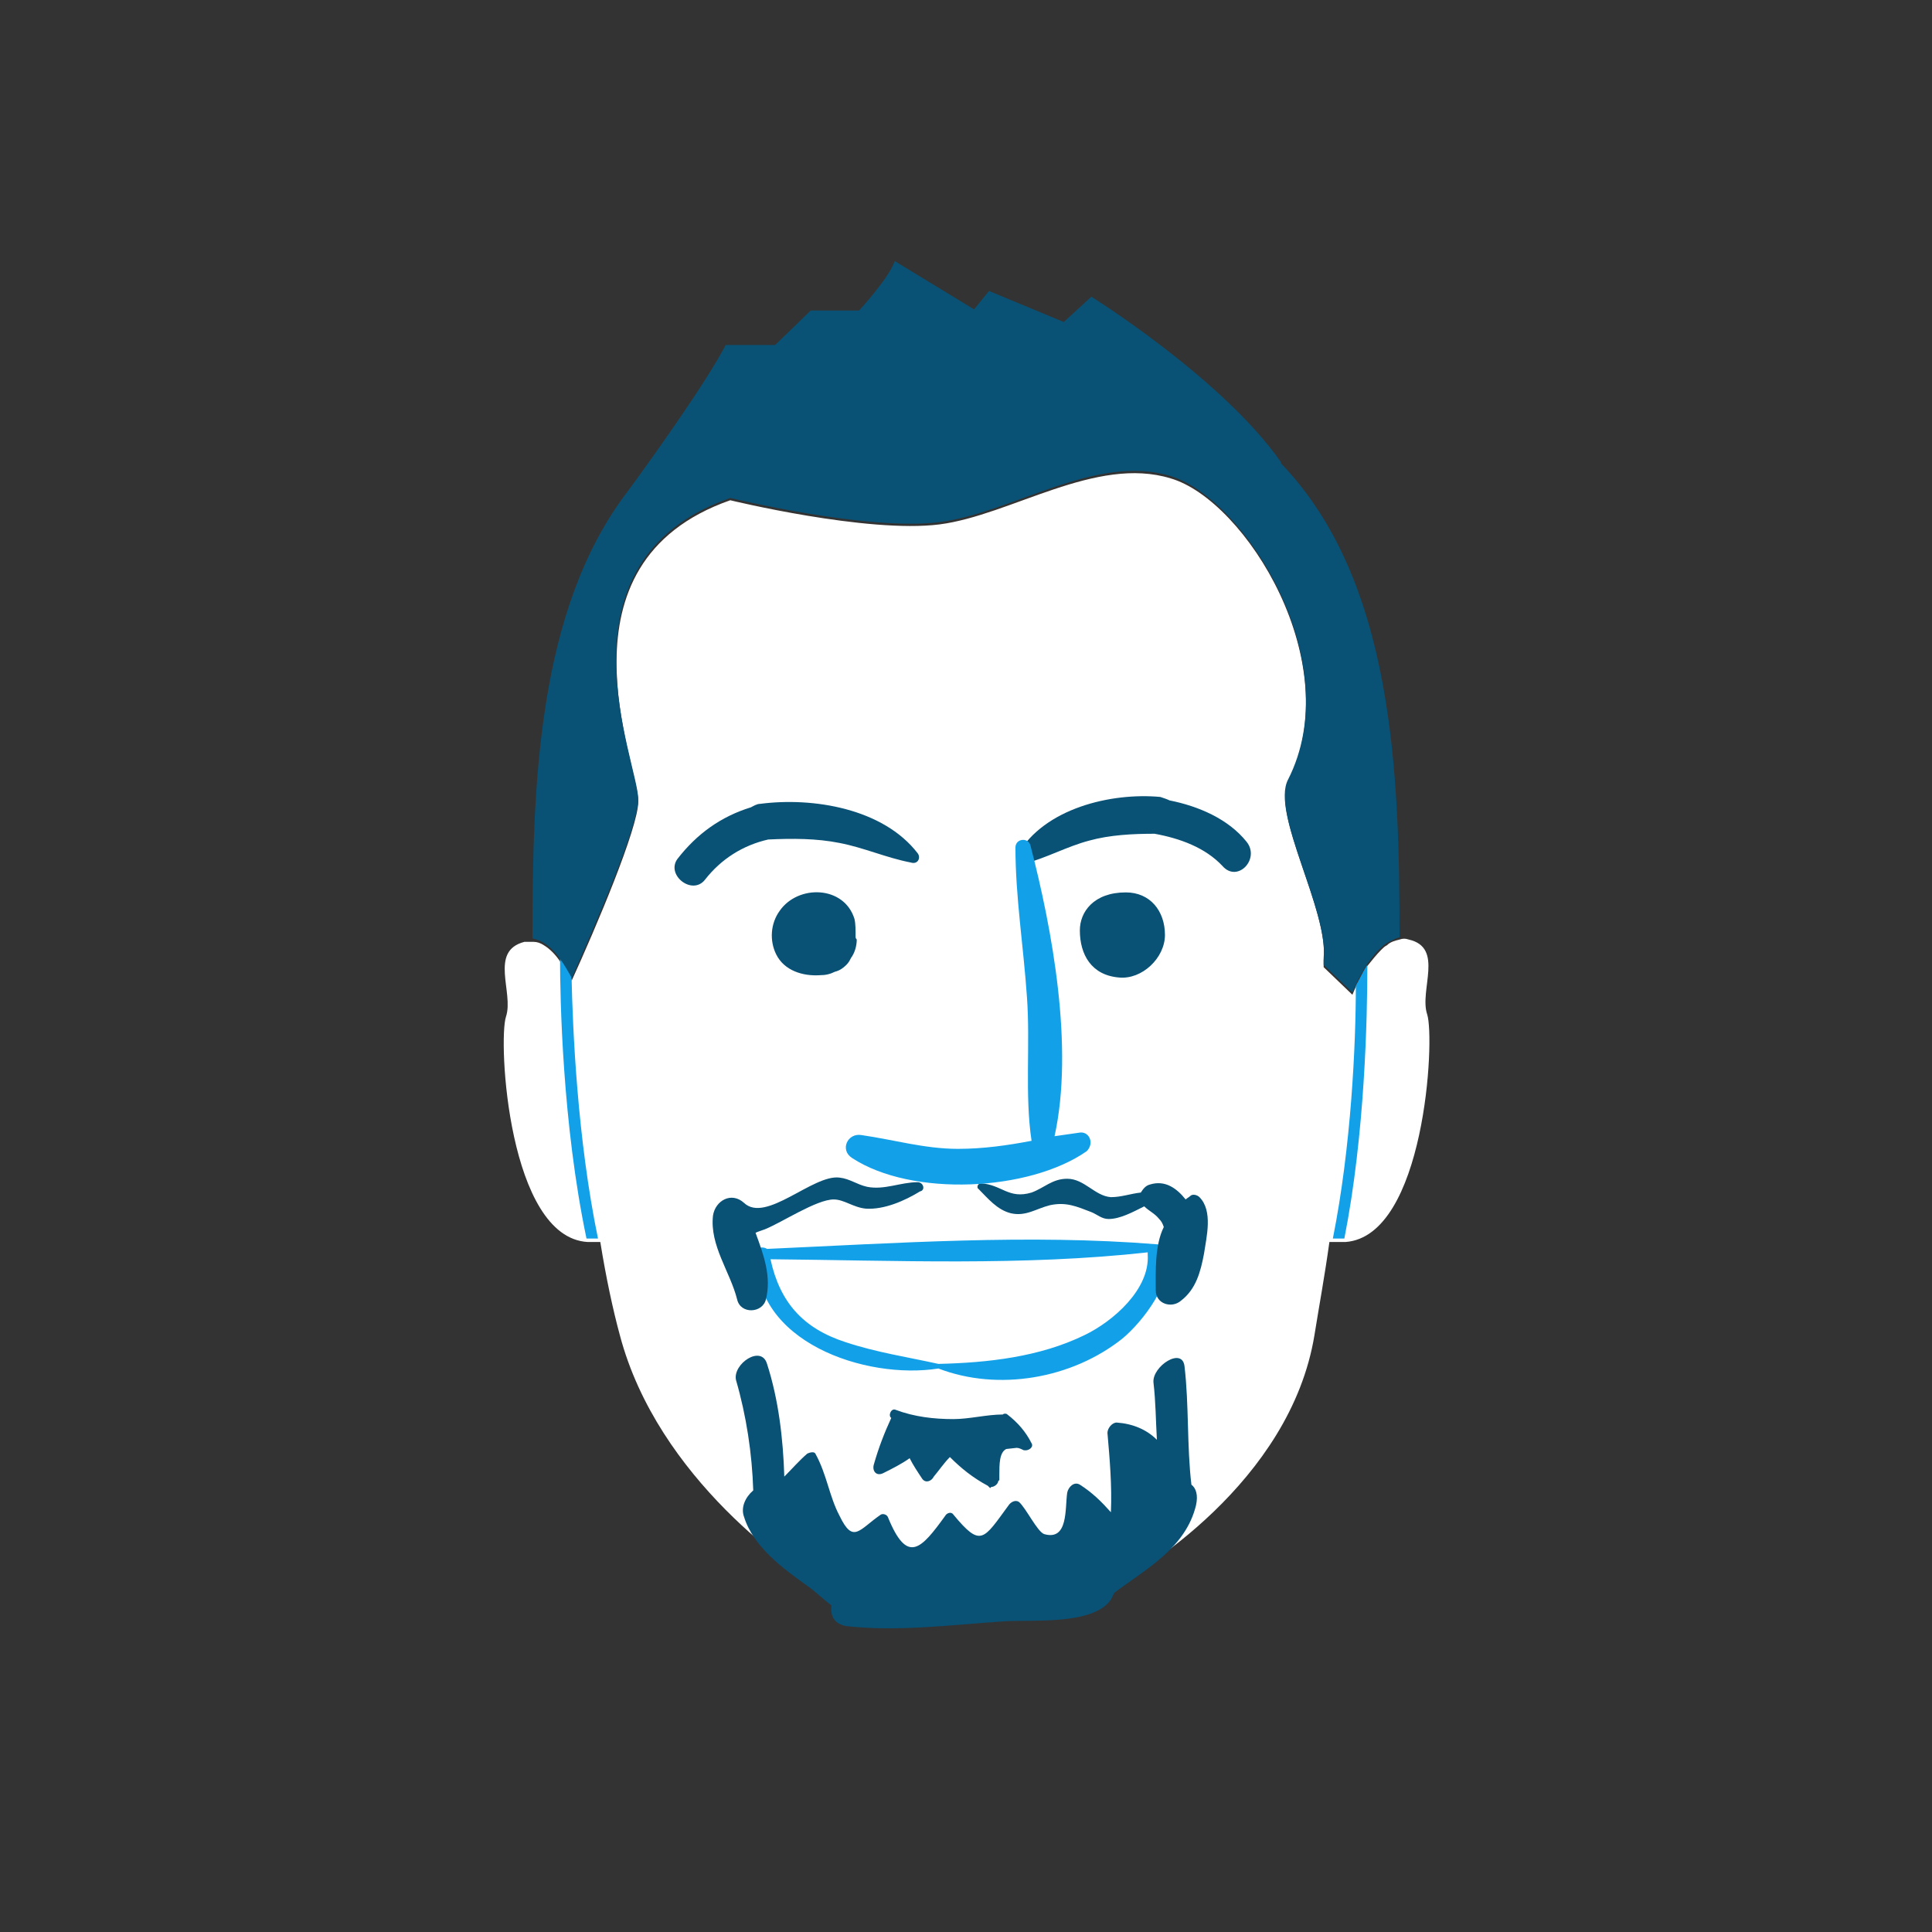 <?xml version="1.0" encoding="utf-8"?>
<!-- Generator: Adobe Illustrator 18.1.1, SVG Export Plug-In . SVG Version: 6.00 Build 0)  -->
<!DOCTYPE svg PUBLIC "-//W3C//DTD SVG 1.1//EN" "http://www.w3.org/Graphics/SVG/1.1/DTD/svg11.dtd">
<svg version="1.1" xmlns="http://www.w3.org/2000/svg" xmlns:xlink="http://www.w3.org/1999/xlink" x="0px" y="0px" width="168px"
	 height="168px" viewBox="0 0 168 168" style="enable-background:new 0 0 168 168;" xml:space="preserve">
<rect x="0" y="0" width="168" height="168" fill="#333333" stroke="none"/>
<style type="text/css">
	#me-head-base{fill:#FFFFFF;}
	#me-outline-left,#me-outline-right,#me-mouth,#me-nose{fill:#12A1E9;}
	#me-hair,#me-beard,#me-eyes,#me-moustache,#me-eyebrows{fill:#095175;}
</style>
<g id="me">
	<g id="me-face">
		<g id="me-head">
			<path id="me-head-base" d="M124.1,88.2c-0.7-2.1,1.5-5.8-1.6-6.5c-0.3-0.1-0.5-0.1-0.8,0c-0.4,0.1-0.8,0.2-1.1,0.5
				c-0.2,0.1-0.3,0.2-0.5,0.4c-0.4,0.4-0.8,0.9-1.2,1.4c-0.4,0.6-0.7,1.3-1,1.8c-0.1,0.2-0.2,0.5-0.3,0.7l-2.5-2.4l0-0.6
				c0.5-4.2-4.5-12.6-3.1-15.5c5.2-10.3-3.7-24.5-10.2-26.4c-6.5-2-13.9,3.2-20.1,4c-6.3,0.8-18.2-2.1-18.2-2.1
				c-15.7,5.5-8,23-8,26.2c0,2.3-3.7,11-5.8,15.6c0,0,0-0.1,0-0.1c-0.3-0.5-0.6-1.1-1-1.6c-0.4-0.6-0.9-1.1-1.4-1.4
				c-0.3-0.2-0.6-0.3-0.9-0.3c-0.3,0-0.5,0-0.8,0c-3.1,0.8-0.9,4.4-1.6,6.5c-0.7,2.1,0.2,19.2,7.1,19.6c0.1,0,0.1,0,0.2,0
				c0.3,0,0.5,0,0.8,0c0,0,0.1,0,0.1,0c0.5,3.1,1.1,5.9,1.7,8.1c3.3,12.5,15.2,20.6,18,22.1c2.8,1.4,12.2,1.3,12.2,1.3
				s9.4,0.1,12.2-1.3c2.8-1.4,15.9-9.3,18-22.1c0.4-2.5,0.9-5.2,1.3-8.1c0.1,0,0.2,0,0.4,0c0.3,0,0.5,0,0.8,0c0.1,0,0.1,0,0.2,0
				C123.9,107.5,124.8,90.3,124.1,88.2z"/>
			<path id="me-outline-left" d="M118.9,83.9c-0.4,0.6-0.7,1.3-1,1.8c0,5.1-0.4,14-2,22c0.3,0,0.5,0,0.8,0
				c0.1,0,0.1,0,0.2,0C118.7,98.6,118.9,88.4,118.9,83.9z"/>
			<path id="me-outline-right" d="M49.7,84.9c-0.3-0.5-0.6-1.1-1-1.6c0,3.5,0.2,14.4,2.3,24.4c0.1,0,0.1,0,0.2,0
				c0.3,0,0.5,0,0.8,0C50.2,99,49.8,89.5,49.7,84.9z"/>
			<path id="me-hair" d="M47.3,82c0.5,0.3,1,0.8,1.4,1.4c0.4,0.5,0.7,1.1,1,1.6c0,0,0,0.1,0,0.1c2-4.6,5.8-13.2,5.8-15.6
				c0-3.2-7.8-20.7,8-26.2c0,0,11.9,2.9,18.2,2.1c6.3-0.8,13.6-6,20.1-4c6.5,2,15.4,16.2,10.2,26.4c-1.5,2.9,3.5,11.3,3.1,15.5
				l0,0.6l2.5,2.4c0.1-0.2,0.2-0.4,0.3-0.7c0.3-0.6,0.6-1.2,1-1.8c0.4-0.5,0.7-1,1.2-1.4c0.1-0.1,0.3-0.3,0.5-0.4
				c0.4-0.2,0.7-0.4,1.1-0.5c0-14.2-0.5-31-10.3-41.2c0,0,0,0,0-0.1c-5.1-7.3-16.5-14.4-16.5-14.4l-2.4,2.2L86,25.3l-1.3,1.6
				l-6.9-4.2c-0.5,1.5-3.1,4.3-3.1,4.3h-4.2l-3.1,3h-4.3c-1.7,3.3-6.8,10.4-8.5,12.7c-7.9,10.3-8.3,25.7-8.3,38.9
				C46.7,81.7,47,81.8,47.3,82z"/>
		</g>
		<g id="me-beard">
			<path id="me-beard-main" d="M103.6,129.1c-0.4-3.4-0.2-6.9-0.6-10.3c-0.2-1.7-2.8,0-2.7,1.4c0.2,1.7,0.2,3.3,0.3,5
				c-0.9-0.9-2.1-1.4-3.5-1.5c-0.4,0-0.8,0.5-0.8,0.9c0.2,2.3,0.4,4.6,0.3,6.9c-0.8-0.9-1.6-1.7-2.7-2.4c-0.5-0.3-1,0.2-1.1,0.7
				c-0.2,1.4,0.1,4.2-2,3.6c-0.6-0.2-1.6-2.3-2.2-2.8c-0.3-0.2-0.7,0-0.9,0.3c-2.2,3-2.4,3.7-4.8,0.8c-0.2-0.3-0.6-0.1-0.7,0.1
				c-2.1,2.9-3.3,4.3-5,0.1c-0.1-0.2-0.4-0.3-0.6-0.2c-1.9,1.3-2.4,2.6-3.6,0.1c-0.9-1.7-1.1-3.6-2.1-5.4c-0.1-0.2-0.5-0.1-0.7,0
				c-0.7,0.6-1.3,1.3-2,2c-0.1-3.3-0.5-6.7-1.5-9.8c-0.5-1.7-3,0-2.7,1.4c0.9,3.1,1.4,6.4,1.5,9.6c-0.7,0.6-1.1,1.5-0.8,2.3
				c0.8,2.6,3.4,4.5,5.5,6c0.6,0.4,1.3,1.1,2.1,1.7c-0.1,0.9,0.2,1.6,1.3,1.8c4.4,0.5,9.1-0.1,13.5-0.4c2.4-0.2,7.9,0.4,9.5-1.9
				c0.1-0.2,0.2-0.4,0.3-0.6c2.8-2.1,6.2-3.9,7.1-7.6C104.2,130,104,129.4,103.6,129.1z"/>
			<path id="me-beard-patch" d="M89.7,125.5c-0.5-1-1.2-1.8-2.1-2.5c-0.1-0.1-0.3-0.1-0.4,0c-1.4,0-2.9,0.4-4.3,0.4
				c-1.7,0-3.4-0.2-5-0.8c-0.4-0.2-0.7,0.5-0.4,0.7c-0.6,1.3-1.1,2.6-1.5,4c-0.2,0.6,0.2,1.1,0.8,0.8c0.8-0.4,1.6-0.8,2.3-1.3
				c0.3,0.6,0.7,1.2,1.1,1.8c0.3,0.4,0.8,0.2,1-0.2c0.5-0.6,0.9-1.2,1.4-1.7c1,1,2,1.8,3.3,2.5c0,0,0,0,0,0l0.2,0.2l0.1-0.1
				c0.3,0,0.6-0.3,0.6-0.5l0.1-0.1v-0.4c0-1,0-2,0.6-2.3l0.9-0.1c0.2,0,0.4,0.1,0.6,0.2C89.5,126.2,89.9,125.8,89.7,125.5z"/>
		</g>
		<path id="me-mouth" d="M101.4,108.9c-0.1-0.3-0.3-0.4-0.5-0.5c0-0.1-0.1-0.2-0.3-0.2c-11.1-0.9-22.7-0.1-33.9,0.4
			c-0.3-0.2-0.9-0.2-0.9,0.3c-0.4,7.8,9.5,11.1,15.8,10.1c0,0,0,0,0,0c5.2,2,11.6,0.9,16-2.6C99.4,114.9,102.1,111.4,101.4,108.9z
			 M94.3,116.1c-3.9,1.9-8.4,2.4-12.7,2.5c0,0,0,0,0,0c-2.7-0.6-5.4-1-8.1-1.9c-3.7-1.2-5.7-3.5-6.5-7.2c10.8,0.1,22,0.6,32.8-0.6
			c0,0.1,0,0.1,0,0.2C100,112.1,96.8,114.9,94.3,116.1z"/>
		<g id="me-eyes">
			<path id="me-eye-left" d="M101.3,81.3c0,2-2,3.9-4,3.7c-2.4-0.2-3.4-2-3.4-4.1c0-1.6,1.2-3.3,4-3.3C100,77.6,101.3,79.2,101.3,81.3z" data-closed-d="M103.5,82.4c0,2-3.8,3.9-7.6,3.7c-4.6-0.2-6.4-2-6.4-4.1c0-1.6,1.6,2.3,7,2.3C100.3,84.3,103.5,81.3,103.5,82.4z"/>
			<path id="me-eye-right" d="M74.4,81.5c0-0.6,0-1.2-0.1-1.6c-0.9-2.9-4.9-3-6.5-0.7c-0.8,1.1-0.9,2.6-0.3,3.8
				c0.7,1.4,2.3,1.9,3.8,1.8c0.5,0,0.9-0.1,1.3-0.3c0.4-0.1,0.7-0.3,1-0.6c0.2-0.2,0.3-0.4,0.4-0.6c0.3-0.4,0.5-1,0.5-1.6
				C74.4,81.6,74.4,81.5,74.4,81.5z"/>
		</g>
		<g id="me-moustache">
			<path id="me-moustache-left" d="M104.3,104.1c-0.2-0.2-0.6-0.3-0.8-0.1c-0.1,0.1-0.3,0.2-0.4,0.3
				c-0.8-1-1.8-1.7-3.1-1.3c-0.4,0.1-0.6,0.4-0.8,0.7c-0.9,0.1-1.7,0.4-2.6,0.4c-1.4-0.1-2.3-1.6-3.8-1.6c-1.3,0-2,0.8-3.1,1.2
				c-2,0.6-2.6-0.7-4.4-0.8c-0.3,0-0.4,0.4-0.2,0.5c0.8,0.8,1.6,1.8,2.8,2.1c1.3,0.3,2.2-0.4,3.4-0.7c1.4-0.3,2.3,0.1,3.6,0.6
				c0.5,0.2,0.9,0.6,1.5,0.6c1,0,2.1-0.6,3.1-1.1c0,0,0,0,0,0c0.4,0.4,0.9,0.6,1.3,1.1c0.2,0.2,0.3,0.4,0.4,0.7
				c-0.8,1.6-0.7,3.9-0.7,5.5c0,1.2,1.4,1.6,2.2,0.9c1.3-1,1.7-2.5,2-4.1C104.9,107.6,105.5,105.3,104.3,104.1z"/>
			<path id="me-moustache-right" d="M79.8,102.8c-1.5,0-2.9,0.7-4.4,0.4c-0.9-0.2-1.5-0.7-2.4-0.8c-2.3-0.3-6.4,4-8.3,2.2
				c-1.1-1-2.5-0.2-2.7,1.1c-0.3,2.6,1.5,4.9,2.1,7.3c0.3,1.3,2.2,1.2,2.5,0c0.5-2-0.2-3.9-0.9-5.8c0.2-0.1,0.5-0.2,0.8-0.3
				c1.5-0.6,4.5-2.6,6-2.6c0.9,0,1.7,0.7,2.8,0.8c1.6,0.1,3.4-0.7,4.7-1.5C80.5,103.5,80.3,102.8,79.8,102.8z"/>
		</g>
		<g id="me-eyebrows">
			<path id="me-eyebrow-left" d="M108.4,73.2c-1.6-2-4.2-3.1-6.7-3.6c-0.2-0.1-0.5-0.2-0.8-0.3c-4.3-0.4-10.1,1-12.4,5
				c-0.2,0.4,0.2,0.9,0.6,0.8c1.9-0.5,3.7-1.5,5.6-2c1.8-0.5,3.8-0.6,5.7-0.6c2.2,0.4,4.4,1.2,5.9,2.8
				C107.6,76.8,109.6,74.7,108.4,73.2z"/>
			<path id="me-eyebrow-right" d="M79.8,74.2c-3-3.9-9.1-4.9-13.7-4.3c-0.3,0-0.6,0.2-0.8,0.3c-2.6,0.8-4.7,2.3-6.4,4.5
				c-1,1.4,1.3,3.2,2.4,1.8c1.4-1.8,3.3-3,5.5-3.5c2.1-0.1,4.2-0.1,6.2,0.3c2.1,0.4,4.1,1.3,6.2,1.7C79.8,75.2,80.1,74.6,79.8,74.2z
				"/>
		</g>
		<path id="me-nose" d="M93.8,98.5c-0.7,0.1-1.4,0.2-2.1,0.3c1.7-7.7-0.2-18-2.1-25.3c-0.2-0.7-1.3-0.6-1.3,0.2
			c0,4.3,0.7,8.6,1,13c0.3,4.1-0.2,8.5,0.4,12.5c-2.1,0.4-4.2,0.7-6.4,0.7c-2.9,0-5.6-0.8-8.4-1.2c-1.2-0.2-1.9,1.3-0.8,2
			c5.2,3.4,15.4,2.9,20.4-0.6C95.2,99.4,94.7,98.3,93.8,98.5z"/>
	</g>
</g>
</svg>

